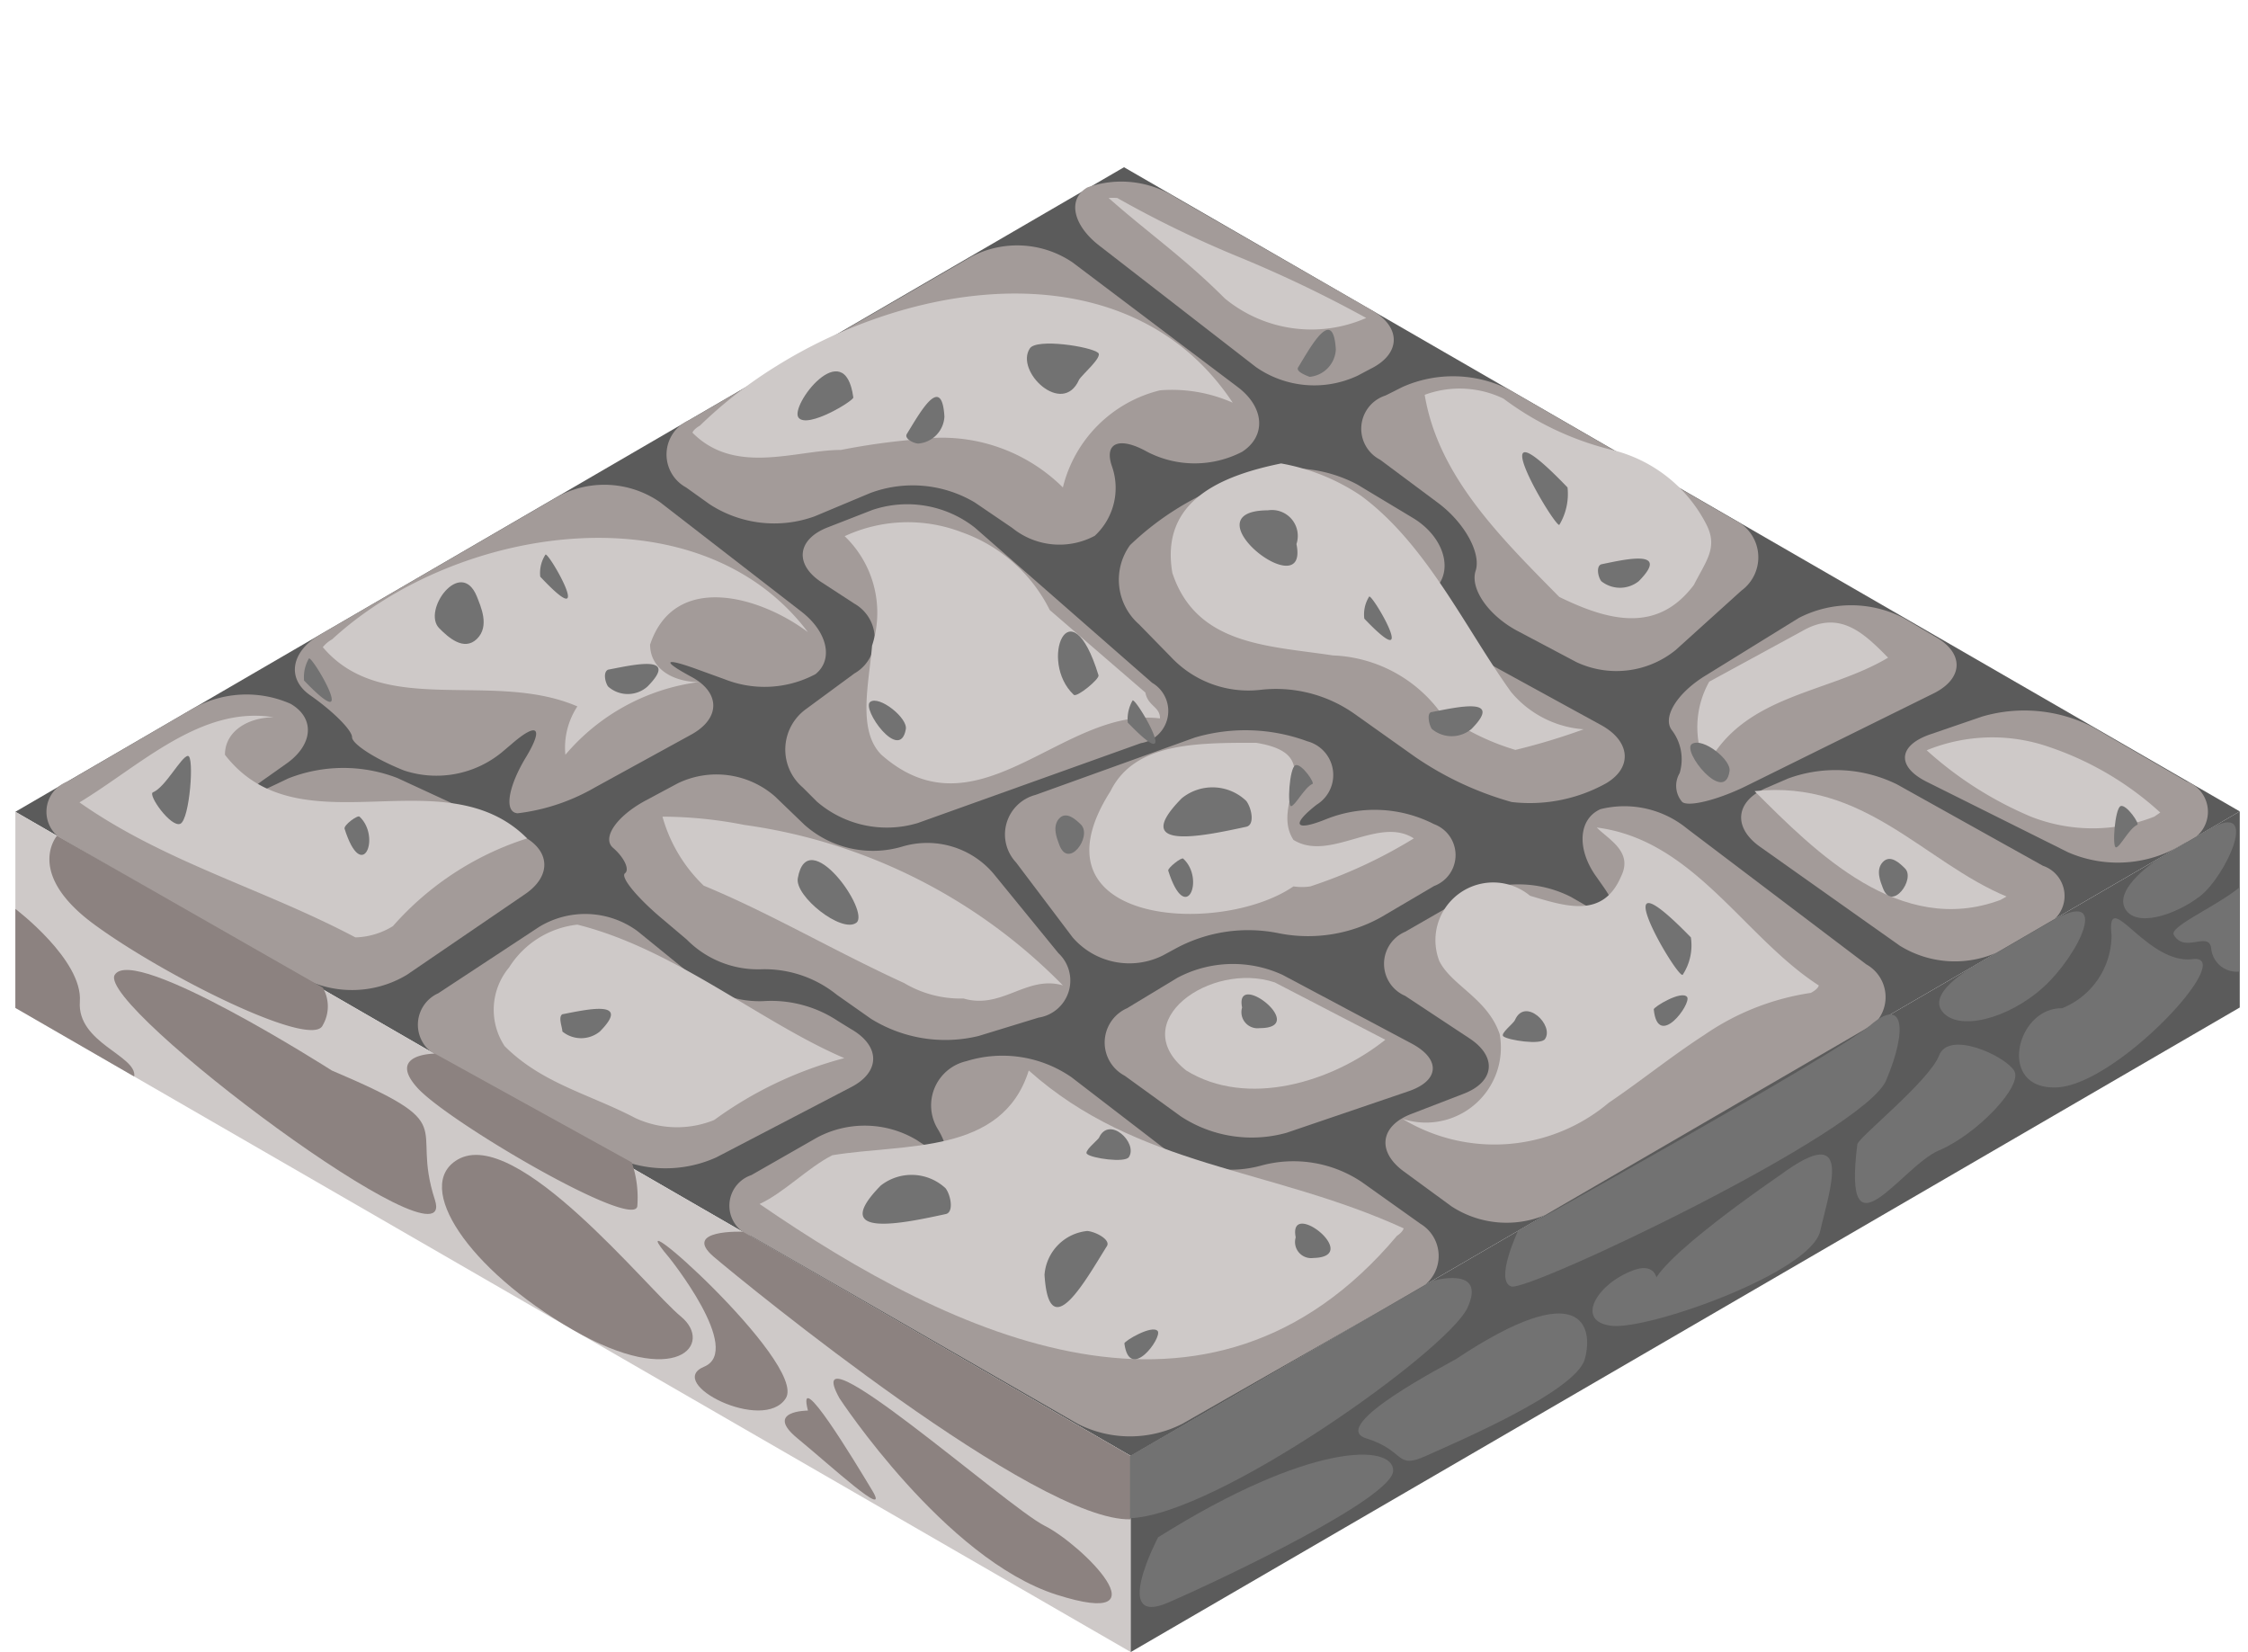 <svg id="Layer_1" data-name="Layer 1" xmlns="http://www.w3.org/2000/svg" viewBox="0 0 59.96 44.06">
  <g>
    <g>
      <g>
        <polygon points="59.74 21.64 30.16 38.83 0.41 21.65 29.98 4.46 59.74 21.64" style="fill: #5b5b5b"/>
        <g>
          <path d="M7.69,20.76l-.42.2c-.8.38-.87.27-.13-.24l.48-.34c.74-.51.79-1.23.13-1.61a2.91,2.91,0,0,0-2.61.13L1.81,20.84a.86.86,0,0,0,0,1.62l6.3,3.64a2.84,2.84,0,0,0,2.74-.1L14,23.85c.74-.5.68-1.21-.13-1.59l-3.27-1.51A4,4,0,0,0,7.69,20.76Z" style="fill: #a39b99"/>
          <path d="M20.36,26.7A2.7,2.7,0,0,1,18.44,26L17,24.83a2.36,2.36,0,0,0-2.62-.11l-2.69,1.77a.92.92,0,0,0,.05,1.7l4.52,2.61a3.29,3.29,0,0,0,2.84.07L22.69,29c.79-.4.81-1.1,0-1.56l-.34-.21A3.22,3.22,0,0,0,20.36,26.7Z" style="fill: #a39b99"/>
          <path d="M10.78,20.55a2.75,2.75,0,0,0,2.61-.49l.26-.22c.68-.59.85-.44.4.32l-.06.1c-.45.77-.54,1.41-.18,1.43A5.4,5.4,0,0,0,15.87,21l2.57-1.41c.78-.43.78-1.12,0-1.54s-.74-.52.1-.22l.8.29a2.89,2.89,0,0,0,2.41-.14c.49-.39.32-1.14-.39-1.68L17.6,13.39a2.61,2.61,0,0,0-2.68-.17L8.53,16.93c-.77.45-.89,1.17-.26,1.61s1.12.94,1.12,1.12S10,20.24,10.78,20.55Z" style="fill: #a39b99"/>
          <path d="M31,30.59l-2.42-1.86a3.24,3.24,0,0,0-2.8-.43h0A1.21,1.21,0,0,0,25,30.09c.41.67.17.81-.54.32a2.7,2.7,0,0,0-2.67-.07l-1.75,1a.86.86,0,0,0,0,1.63l8.7,5a3.07,3.07,0,0,0,2.8,0L37.8,34.4a1,1,0,0,0,.09-1.76l-1.56-1.11a3.27,3.27,0,0,0-2.67-.45A3.06,3.06,0,0,1,31,30.59Z" style="fill: #a39b99"/>
          <path d="M24.06,22.58a2.75,2.75,0,0,1-2.6-.58l-.79-.76a2.37,2.37,0,0,0-2.59-.35l-.86.46c-.78.42-1.17,1-.87,1.26s.45.58.32.68.32.65,1,1.22l.65.55a2.67,2.67,0,0,0,2,.79,3.07,3.07,0,0,1,2,.68l.91.64a3.76,3.76,0,0,0,2.87.46l1.6-.49a1,1,0,0,0,.53-1.72L26.5,23.3A2.32,2.32,0,0,0,24.06,22.58Z" style="fill: #a39b99"/>
          <path d="M30,28.69l1.49,1.08a3.45,3.45,0,0,0,2.83.44l3.23-1.1c.85-.28.89-.86.1-1.28L34.21,26a3.16,3.16,0,0,0-2.81.08l-1.34.81A1,1,0,0,0,30,28.69Z" style="fill: #a39b99"/>
          <path d="M42.57,23.37l.19.27c.52.73.31,1-.46.51l-.4-.23a3.1,3.1,0,0,0-2.8,0l-1.62.93a.93.93,0,0,0,0,1.71l1.71,1.13c.75.49.68,1.16-.15,1.48l-1.4.54c-.83.32-.92,1-.2,1.53l1.27.93a2.69,2.69,0,0,0,2.71.14l8.25-4.79a1,1,0,0,0,.11-1.8L45,22.1a2.64,2.64,0,0,0-2.31-.52C42.1,21.84,42.05,22.64,42.57,23.37Z" style="fill: #a39b99"/>
          <path d="M30.73,18.21,26,14.07a2.92,2.92,0,0,0-2.73-.47l-1.18.46c-.84.32-.91,1-.16,1.48l.86.56a1.07,1.07,0,0,1,0,1.86l-1.29.95A1.33,1.33,0,0,0,21.41,21l.38.38a2.86,2.86,0,0,0,2.69.57l5.95-2.13A.87.87,0,0,0,30.73,18.21Z" style="fill: #a39b99"/>
          <path d="M35.12,21.46h0a.93.93,0,0,0-.25-1.69h0a4.77,4.77,0,0,0-3-.1L27.62,21.2A1.09,1.09,0,0,0,27.1,23L28.61,25a2,2,0,0,0,2.41.48l.35-.19a4.07,4.07,0,0,1,2.74-.4,4,4,0,0,0,2.73-.43l1.41-.83a.88.88,0,0,0,0-1.65h0a3.48,3.48,0,0,0-2.86-.14l0,0C34.53,22.19,34.43,22,35.12,21.46Z" style="fill: #a39b99"/>
          <path d="M26,13.4l1,.68a2,2,0,0,0,2.2.21,1.74,1.74,0,0,0,.46-1.85c-.22-.63.19-.81.94-.39a2.75,2.75,0,0,0,2.53,0c.65-.42.6-1.19-.12-1.73L28.61,7a2.63,2.63,0,0,0-2.69-.16L18.39,11.2A1,1,0,0,0,18.3,13l.63.45a3.16,3.16,0,0,0,2.8.32l1.48-.62A3.24,3.24,0,0,1,26,13.4Z" style="fill: #a39b99"/>
          <path d="M46.94,22.58l3.73,2.64a2.79,2.79,0,0,0,2.73.12l1.09-.64a.85.85,0,0,0,0-1.61l-3.89-2.17a3.7,3.7,0,0,0-2.9-.16l-.58.25C46.29,21.36,46.21,22.06,46.94,22.58Z" style="fill: #a39b99"/>
          <path d="M37.68,13.81l-1.48-.89a3.69,3.69,0,0,0-2.89-.24l-.77.3a7.67,7.67,0,0,0-2.4,1.56,1.58,1.58,0,0,0,.24,2.11l.87.89a2.83,2.83,0,0,0,2.35.86,3.63,3.63,0,0,1,2.53.64l1.62,1.15a8.71,8.71,0,0,0,2.57,1.2,4.19,4.19,0,0,0,2.52-.5c.71-.42.65-1.12-.13-1.55l-3.65-2c-.78-.44-1.09-1.21-.7-1.73S38.45,14.27,37.68,13.81Z" style="fill: #a39b99"/>
          <path d="M36.6,8.28l-5.22-3A2.7,2.7,0,0,0,29,5c-.53.31-.39,1,.32,1.55l4.18,3.24a2.72,2.72,0,0,0,2.71.23l.34-.18C37.37,9.44,37.38,8.73,36.6,8.28Z" style="fill: #a39b99"/>
          <path d="M39.36,15.22c-.16.48.35,1.21,1.14,1.62l1.55.82a2.51,2.51,0,0,0,2.64-.32l1.76-1.59a1.1,1.1,0,0,0-.2-1.89l-6-3.47a3.32,3.32,0,0,0-2.84-.07l-.46.23a.93.93,0,0,0-.14,1.71l1.53,1.14C39.06,13.93,39.51,14.75,39.36,15.22Z" style="fill: #a39b99"/>
          <path d="M44.8,20.62a.66.66,0,0,0,.07.77c.18.14,1-.07,1.77-.46l4.94-2.44c.8-.4.82-1.09,0-1.53l-.81-.48a3.05,3.05,0,0,0-2.79,0L45.52,18c-.77.46-1.19,1.12-.93,1.47A1.28,1.28,0,0,1,44.8,20.62Z" style="fill: #a39b99"/>
          <path d="M58,22.64l.32-.18a.86.86,0,0,0,0-1.62l-2.52-1.46a4,4,0,0,0-2.93-.27l-1.4.48c-.85.3-.88.86-.08,1.26l3.77,1.88A3.32,3.32,0,0,0,58,22.64Z" style="fill: #a39b99"/>
        </g>
        <g>
          <path d="M30.94,19.16c0-.32-.32-.32-.39-.69L28,16.27a4.17,4.17,0,0,0-2.36-2.08,4,4,0,0,0-3.11.11,2.83,2.83,0,0,1,.73,2.92c-.08,1-.4,2.26.25,2.91C26.09,22.4,28.35,18.84,30.94,19.16Z" style="fill: #cec9c8"/>
          <path d="M29.27,26.22Z" style="fill: #cec9c8"/>
          <path d="M34.5,22.4c-.65-1,1-2.27-1-2.59-1.62,0-3.24,0-3.88,1.29-2.27,3.56,2.91,3.89,4.88,2.54a1.49,1.49,0,0,0,.45,0,13,13,0,0,0,2.76-1.28C36.77,21.75,35.47,23,34.5,22.4Z" style="fill: #cec9c8"/>
          <path d="M28.35,26.28A14.73,14.73,0,0,0,19.85,22a11.43,11.43,0,0,0-2.18-.22,4.06,4.06,0,0,0,1.1,1.84c1.81.75,3.43,1.72,5.35,2.6a2.94,2.94,0,0,0,1.58.41C26.73,26.93,27.38,26,28.35,26.28Z" style="fill: #cec9c8"/>
          <path d="M34.17,12.36c-1.61.33-3.23,1-2.9,2.92.64,1.94,2.58,1.94,4.28,2.2A3.74,3.74,0,0,1,38.42,19a6.47,6.47,0,0,0,2,1,17,17,0,0,0,1.82-.55,2.78,2.78,0,0,1-1.94-1c-1.22-1.7-2.25-3.94-4-5.23A5.54,5.54,0,0,0,34.17,12.36Z" style="fill: #cec9c8"/>
          <path d="M45.18,15.6c.33-.65.65-1,.33-1.62A3.85,3.85,0,0,0,43,12a8,8,0,0,1-2.9-1.37A2.69,2.69,0,0,0,38,10.53c.36,2.16,2,3.78,3.59,5.39C42.92,16.57,44.21,16.89,45.18,15.6Z" style="fill: #cec9c8"/>
          <path d="M45.51,20.45c1-1.94,3.23-1.94,4.85-2.91-.64-.65-1.29-1.29-2.29-.71l-2.48,1.35A2.47,2.47,0,0,0,45.51,20.45Z" style="fill: #cec9c8"/>
          <path d="M34,26.2c-1.71-.57-4,1.05-2.36,2.35,1.62,1,3.88.32,5.31-.82Z" style="fill: #cec9c8"/>
          <path d="M22.2,30.81c-.65.33-1.29,1-1.94,1.3,5.18,3.56,12,6.79,17,.85.15-.1.18-.19.18-.2-3.54-1.62-7.1-1.62-10-4.21C26.73,30.81,24.14,30.49,22.2,30.81Z" style="fill: #cec9c8"/>
          <path d="M15.4,24.66a2.47,2.47,0,0,0-1.82,1.14,1.76,1.76,0,0,0-.12,2.1c1,1,2.27,1.28,3.49,1.92a2.64,2.64,0,0,0,2.1.05,10.35,10.35,0,0,1,3.47-1.65C20.26,27.25,18,25.31,15.4,24.66Z" style="fill: #cec9c8"/>
          <path d="M6,20.13c0-.65.65-1,1.3-1-1.94-.32-3.56,1.29-5.18,2.27C4.4,23,7,23.69,9.48,25a2,2,0,0,0,1-.3,8,8,0,0,1,3.58-2.34C11.84,20.13,8,22.72,6,20.13Z" style="fill: #cec9c8"/>
          <path d="M46.8,21.1C48.42,22.72,50.68,25,53.36,24l.16-.09C51.33,23,49.72,20.78,46.8,21.1Z" style="fill: #cec9c8"/>
          <path d="M43.24,23.37c-.48,1.13-1.46.81-2.43.52a1.54,1.54,0,0,0-2.42,1.74c.32.65,1.29,1,1.61,1.95a2,2,0,0,1-2.59,2.26,4.73,4.73,0,0,0,5.5-.43c.83-.56,1.67-1.24,2.55-1.81a6.75,6.75,0,0,1,2.84-1.12c.15-.08.21-.16.21-.2-2-1.29-3.33-3.88-5.92-4.21C42.92,22.4,43.56,22.72,43.24,23.37Z" style="fill: #cec9c8"/>
          <path d="M54.68,19.93a4.62,4.62,0,0,0-3.29.08,9.84,9.84,0,0,0,2.78,1.77,4.5,4.5,0,0,0,3.29,0l.16-.11A8.35,8.35,0,0,0,54.68,19.93Z" style="fill: #cec9c8"/>
          <path d="M15.4,18.84a2,2,0,0,0-.32,1.29,5.61,5.61,0,0,1,3.56-1.94c-.65,0-1.3-.33-1.3-1,.65-1.94,2.92-1.3,4.21-.33C18.64,13,12.17,14,8.86,17.05a.85.85,0,0,0-.25.21C10.22,19.16,13.14,17.86,15.4,18.84Z" style="fill: #cec9c8"/>
          <path d="M22.43,12a18,18,0,0,1,2.12-.29A4.58,4.58,0,0,1,28.35,13a3.53,3.53,0,0,1,2.59-2.59,4,4,0,0,1,1.94.33c-2.15-3.24-6.18-3.46-9.67-2.19a13.22,13.22,0,0,0-2.48,1.2,12,12,0,0,0-2.06,1.6c-.17.1-.2.18-.2.19C19.61,12.69,21.23,12,22.43,12Z" style="fill: #cec9c8"/>
          <path d="M29.2,15.1v0Z" style="fill: #cec9c8"/>
          <path d="M36.44,8.48a33.48,33.48,0,0,0-3.38-1.62A28.78,28.78,0,0,1,29.8,5.28a1.75,1.75,0,0,0-.23,0c1.05.93,2,1.58,3.1,2.68A3.63,3.63,0,0,0,36.44,8.48Z" style="fill: #cec9c8"/>
          <g>
            <path d="M4.08,21.13c-.15.06.48.95.73.84s.38-1.83.2-1.81S4.41,21,4.08,21.13Z" style="fill: #727272"/>
            <path d="M33.24,21.36a1.3,1.3,0,0,0-1.72-.07c-1.42,1.44.61,1,1.72.76C33.48,22,33.38,21.54,33.24,21.36Z" style="fill: #727272"/>
            <path d="M25.22,31.69a1.33,1.33,0,0,0-1.73-.07c-1.41,1.44.62,1,1.73.76C25.45,32.34,25.36,31.87,25.22,31.69Z" style="fill: #727272"/>
            <path d="M29,32.83A1.27,1.27,0,0,0,27.86,34c.12,1.92,1.09.15,1.66-.76C29.64,33.07,29.23,32.85,29,32.83Z" style="fill: #727272"/>
            <path d="M21.28,23.42c-.09.48,1.17,1.48,1.56,1.19S21.54,21.94,21.28,23.42Z" style="fill: #727272"/>
            <path d="M11.72,16.76c.23.23.65.62,1,.28s.1-.87,0-1.13C12.29,14.85,11.24,16.29,11.72,16.76Z" style="fill: #727272"/>
            <path d="M34.58,14.51a.69.69,0,0,0-.76-.9C31.63,13.62,34.93,16.21,34.58,14.51Z" style="fill: #727272"/>
            <path d="M28.64,18.53c-.95-.89-.1-3,.66-.52C29.33,18.11,28.72,18.61,28.64,18.53Z" style="fill: #727272"/>
            <path d="M41.59,14a1.6,1.6,0,0,0,.22-1C39.32,10.41,41.42,14,41.59,14Z" style="fill: #727272"/>
            <path d="M44.88,26a1.43,1.43,0,0,0,.22-1C42.61,22.44,44.71,26.07,44.88,26Z" style="fill: #727272"/>
            <path d="M21.3,11.14c.24.3,1.47-.45,1.46-.54C22.53,8.89,21.05,10.83,21.3,11.14Z" style="fill: #727272"/>
            <path d="M29.29,9.41c-.2-.17-1.64-.39-1.82-.12-.41.61.87,1.83,1.31.84C28.85,10,29.42,9.52,29.29,9.41Z" style="fill: #727272"/>
          </g>
          <g>
            <path d="M57,22c.1,0-.29-.57-.44-.5s-.23,1.11-.12,1.1S56.78,22.11,57,22Z" style="fill: #727272"/>
            <path d="M38.19,19.44a.82.82,0,0,0,1.06,0c.86-.87-.38-.58-1.06-.45C38.05,19,38.11,19.32,38.19,19.44Z" style="fill: #727272"/>
            <path d="M42.71,15.5a.8.8,0,0,0,1,0c.86-.87-.37-.58-1-.45C42.57,15.1,42.62,15.38,42.71,15.5Z" style="fill: #727272"/>
            <path d="M34.93,10.05a.77.77,0,0,0,.7-.73c-.07-1.17-.66-.09-1,.47C34.55,9.9,34.8,10,34.93,10.05Z" style="fill: #727272"/>
            <path d="M46.13,20.57c.06-.3-.71-.91-1-.73S46,21.47,46.13,20.57Z" style="fill: #727272"/>
            <path d="M50.81,23.16c-.14-.14-.39-.38-.59-.17s-.06.53,0,.69C50.46,24.33,51.1,23.44,50.81,23.16Z" style="fill: #727272"/>
            <path d="M33.13,26.87a.43.43,0,0,0,.47.55C34.93,27.42,32.92,25.84,33.13,26.87Z" style="fill: #727272"/>
            <path d="M31.56,22.9c.59.54.07,1.81-.4.32C31.14,23.15,31.52,22.85,31.56,22.9Z" style="fill: #727272"/>
            <path d="M36.52,15.91a.89.89,0,0,0-.13.59C37.9,18.08,36.62,15.86,36.52,15.91Z" style="fill: #727272"/>
            <path d="M30.21,18.68a1,1,0,0,0-.13.59C31.6,20.85,30.32,18.63,30.21,18.68Z" style="fill: #727272"/>
            <path d="M45,26.59c-.15-.19-.9.27-.89.33C44.22,28,45.12,26.77,45,26.59Z" style="fill: #727272"/>
            <path d="M40.1,27.64c.12.1,1,.24,1.11.07.25-.37-.53-1.12-.8-.51C40.37,27.3,40,27.57,40.1,27.64Z" style="fill: #727272"/>
          </g>
          <g>
            <path d="M35,20.91c.1,0-.29-.57-.45-.5s-.22,1.11-.11,1.09S34.8,21,35,20.91Z" style="fill: #727272"/>
            <path d="M16.22,18.31a.79.79,0,0,0,1.05,0c.86-.87-.37-.58-1.05-.45C16.08,17.92,16.14,18.2,16.22,18.31Z" style="fill: #727272"/>
            <path d="M15,27.51a.79.79,0,0,0,1,0c.86-.87-.37-.58-1-.46C14.88,27.12,15,27.4,15,27.51Z" style="fill: #727272"/>
            <path d="M24.49,11.83a.76.76,0,0,0,.7-.72c-.07-1.17-.66-.09-1,.46C24.11,11.69,24.35,11.82,24.49,11.83Z" style="fill: #727272"/>
            <path d="M24.16,19.45c.06-.3-.71-.91-.95-.73S24,20.35,24.16,19.45Z" style="fill: #727272"/>
            <path d="M28.84,22c-.14-.14-.4-.38-.59-.17s-.06.53,0,.69C28.49,23.2,29.13,22.32,28.84,22Z" style="fill: #727272"/>
            <path d="M34.56,33a.43.43,0,0,0,.47.55C36.36,33.52,34.35,31.94,34.56,33Z" style="fill: #727272"/>
            <path d="M9.59,21.78c.58.54.07,1.81-.4.32C9.17,22,9.54,21.73,9.59,21.78Z" style="fill: #727272"/>
            <path d="M14.55,14.79a.9.9,0,0,0-.14.59C15.93,17,14.65,14.74,14.55,14.79Z" style="fill: #727272"/>
            <path d="M8.24,17.56a1,1,0,0,0-.13.59C9.63,19.73,8.35,17.51,8.24,17.56Z" style="fill: #727272"/>
            <path d="M30.88,35.5c-.15-.18-.9.27-.89.33C30.13,36.87,31,35.68,30.88,35.5Z" style="fill: #727272"/>
            <path d="M29,30.78c.12.11,1,.24,1.11.08.25-.38-.53-1.12-.8-.51C29.24,30.44,28.89,30.72,29,30.78Z" style="fill: #727272"/>
          </g>
        </g>
      </g>
      <polygon points="30.16 38.83 30.16 44.06 0.41 26.88 0.41 21.65 30.16 38.83" style="fill: #cec9c8"/>
      <path d="M1.52,22.29s-.87,1,1,2.37S8.34,28,8.61,27.34a1,1,0,0,0,0-1Z" style="fill: #8c8280"/>
      <path d="M16.85,31,11.6,28.1s-1.3,0-.46.92S17,32.87,17,32.15A2.87,2.87,0,0,0,16.85,31Z" style="fill: #8c8280"/>
      <path d="M19.82,32.85s-1.65-.07-.78.67,8.63,7.08,11.12,7V38.83Z" style="fill: #8c8280"/>
      <path d="M8.85,28.55S3.56,25.17,3.06,26s9.22,8.09,8.54,6S12.4,30.06,8.85,28.55Z" style="fill: #8c8280"/>
      <path d="M3.58,28.71c.08-.56-1.53-.89-1.45-2S.41,24.24.41,24.24v2.64Z" style="fill: #8c8280"/>
      <path d="M12.2,30.93c-1.18.7.28,2.92,3.07,4.53s3.78.38,2.89-.35S13.77,30,12.2,30.93Z" style="fill: #8c8280"/>
      <path d="M17.84,33.53s2,2.48.94,2.92,1.59,1.78,2.18.84S16.25,31.66,17.84,33.53Z" style="fill: #8c8280"/>
      <path d="M22.39,37.29s2.81,4.29,5.79,5.24.68-1.34-.32-1.84S21.22,35.17,22.39,37.29Z" style="fill: #8c8280"/>
      <path d="M21.55,37.62s-1.18,0-.28.74,2.48,2.2,2,1.4S21.23,36.38,21.55,37.62Z" style="fill: #8c8280"/>
      <polygon points="30.16 38.83 30.16 44.06 59.74 26.87 59.74 21.64 30.16 38.83" style="fill: #5b5b5b"/>
      <path d="M30.89,41s-1.27,2.41.27,1.74,6-2.8,6-3.52S34.93,38.46,30.89,41Z" style="fill: #727272"/>
      <path d="M38.83,36.25c-.14.09-3.45,1.78-2.39,2.11s.77.84,1.59.47,4-1.72,4.24-2.58S42.21,34,38.83,36.25Z" style="fill: #727272"/>
      <path d="M47.48,31.34s-3.45,2.34-3.4,3,.47-.83-.52-.46S42,35.26,43,35.36s5.3-1.42,5.55-2.53S49.48,29.86,47.48,31.34Z" style="fill: #727272"/>
      <path d="M49.54,30.52c0-.16,1.92-1.69,2.18-2.37s1.74,0,2,.4-1,1.71-2,2.13S49.14,33.71,49.54,30.52Z" style="fill: #727272"/>
      <path d="M55,26.89a2.1,2.1,0,0,0,1.32-1.95c-.14-1.35.93.79,2.16.64S56.49,28.92,54.87,29,53.77,26.87,55,26.89Z" style="fill: #727272"/>
      <path d="M59.74,23.66c-.6.5-1.88,1.05-1.76,1.27.29.51.94-.12,1,.37a.68.68,0,0,0,.76.61Z" style="fill: #727272"/>
    </g>
    <path d="M38.21,34.16s1.46-.42.93.72-6.69,5.53-9,5.61V38.83Z" style="fill: #727272"/>
    <path d="M40.49,32.83s-.63,1.33-.18,1.48,9.41-4.1,10-5.5.45-2.22-.42-1.47S40.49,32.83,40.49,32.83Z" style="fill: #727272"/>
    <path d="M54.71,24.57,52.8,25.68s-1.42.74-1,1.29,1.76.21,2.7-.64S56.35,23.62,54.71,24.57Z" style="fill: #727272"/>
    <path d="M58.92,22.12l-1.4.82s-1.11.73-.85,1.27,1.31.22,2-.3S60.33,21.3,58.92,22.12Z" style="fill: #727272"/>
  </g>
</svg>
